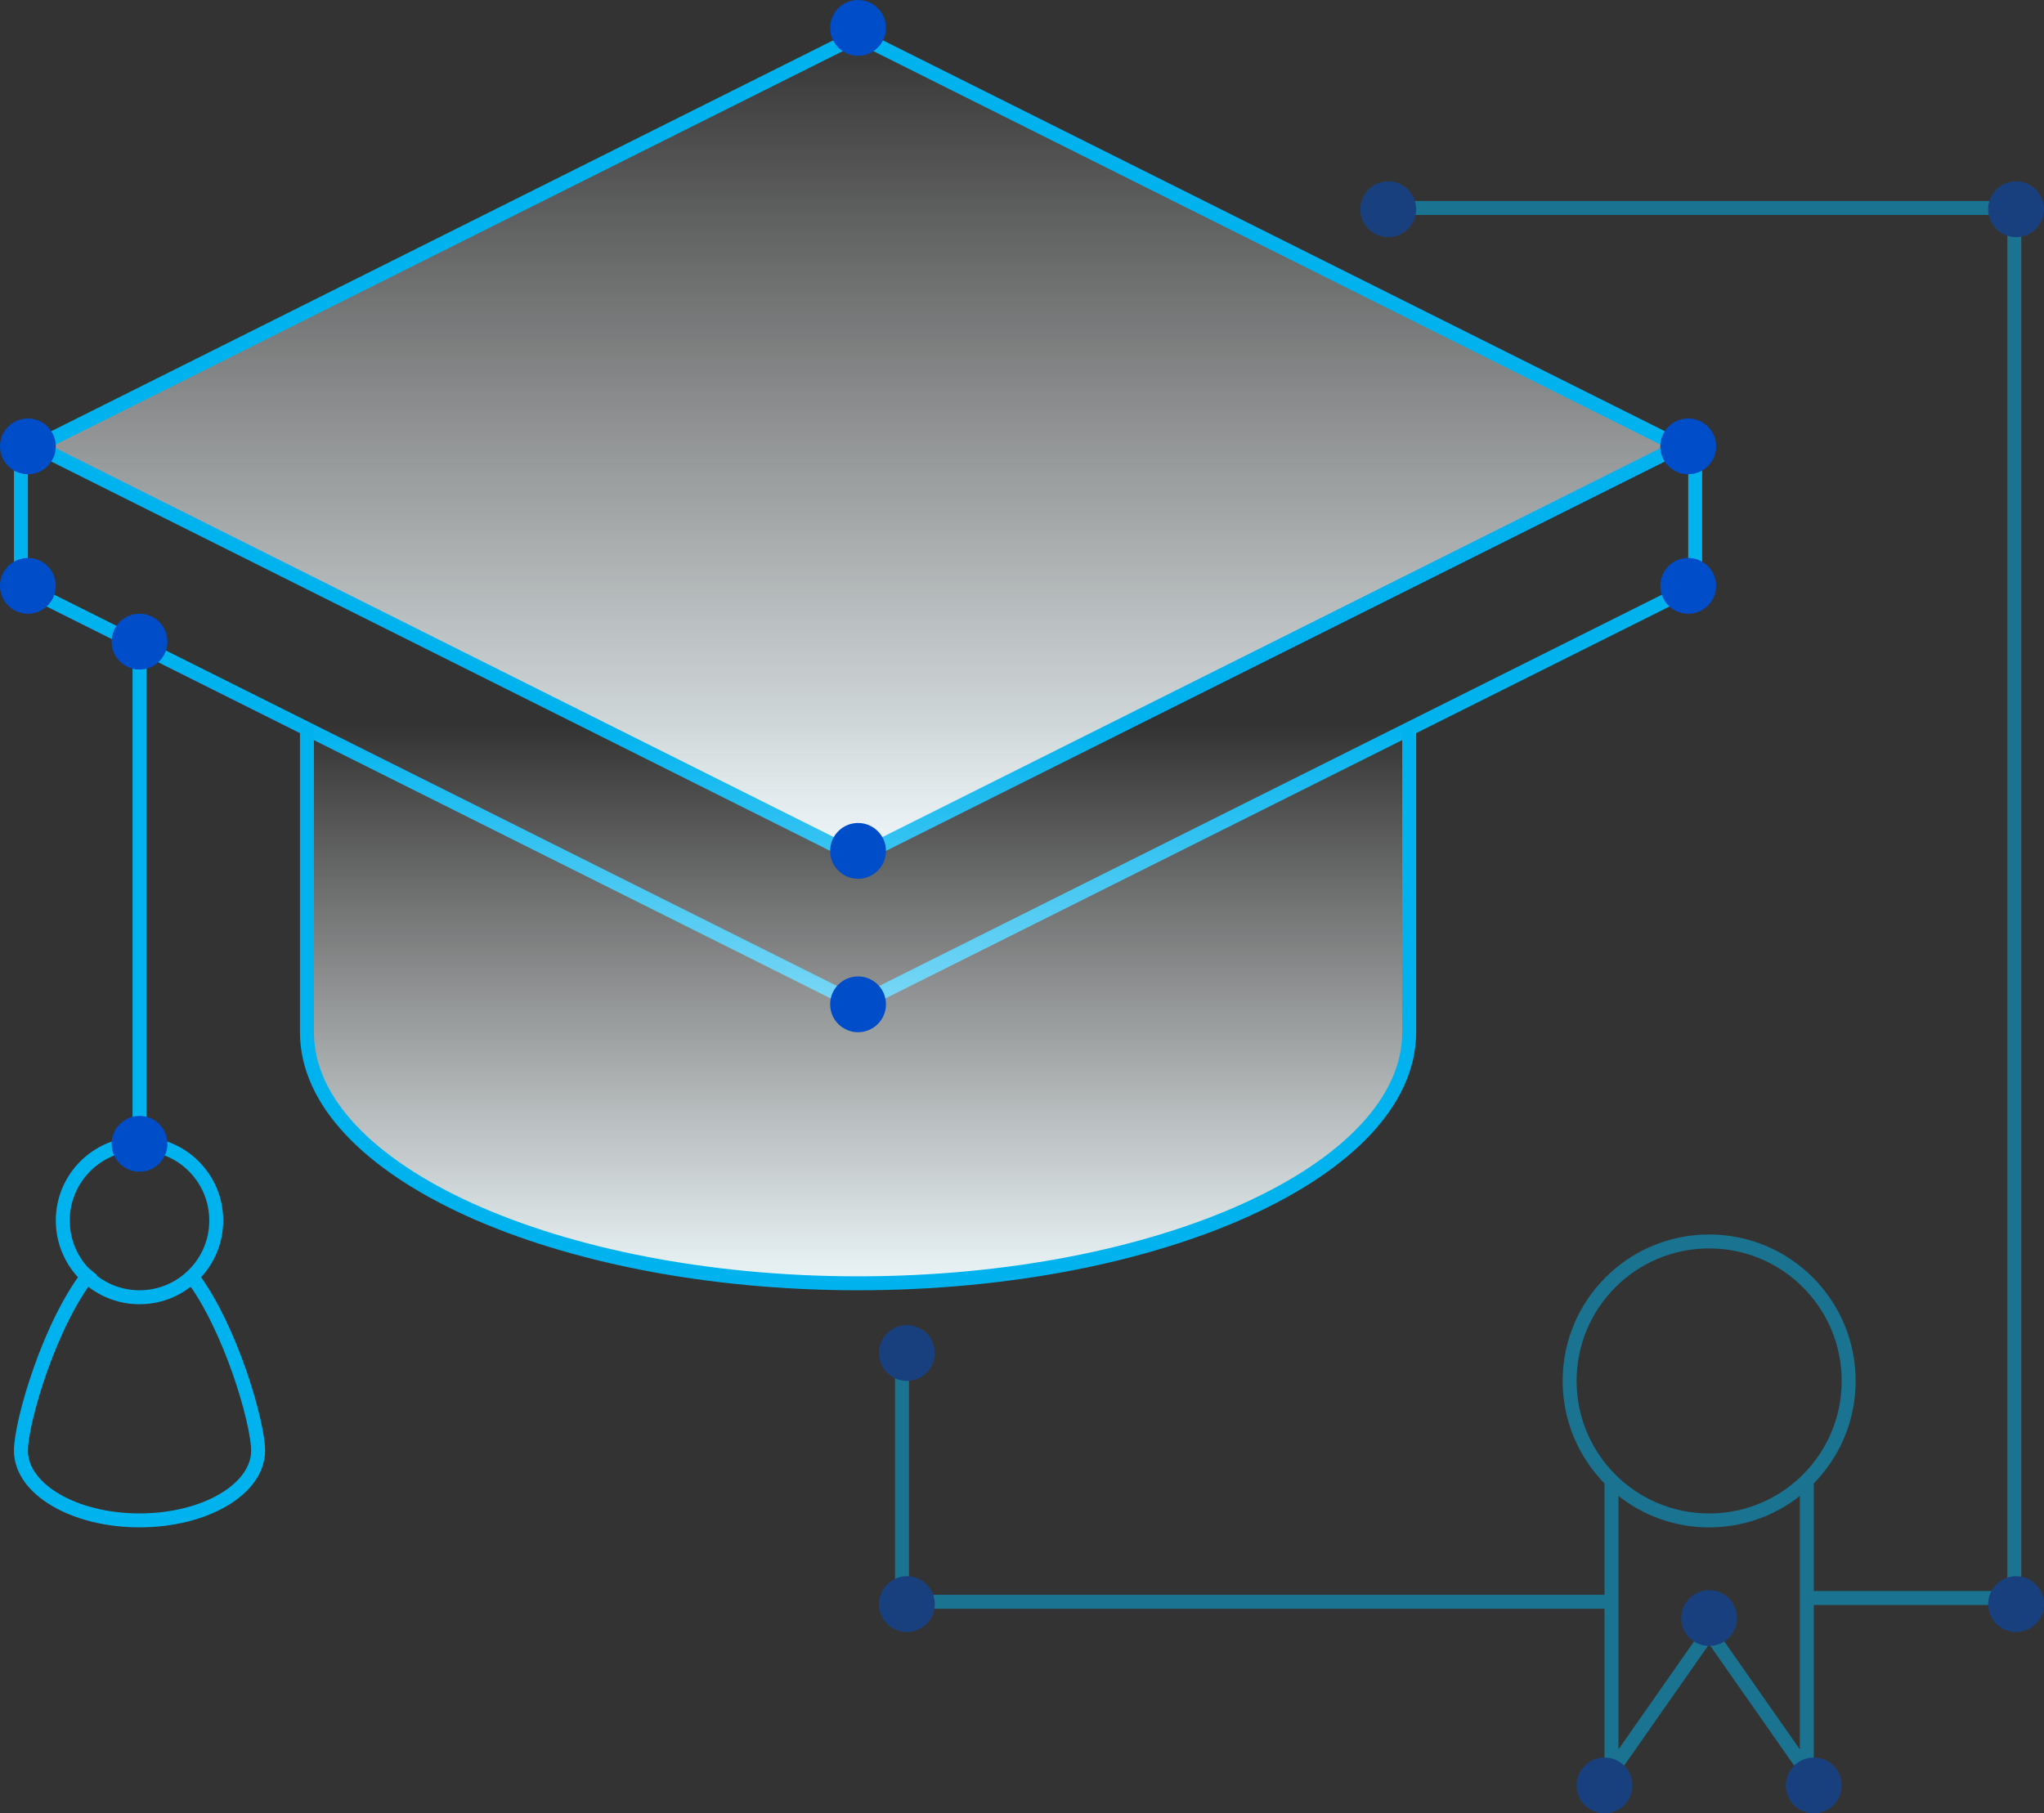<svg xmlns="http://www.w3.org/2000/svg" xmlns:xlink="http://www.w3.org/1999/xlink" viewBox="0 0 146.5 130"><rect x="0" y="0" width="146.5" height="130" fill="#333333" stroke="none"/><defs><style>.a,.g{fill:none;}.a,.d,.g{stroke:#00b3ef;}.a,.b,.d{stroke-miterlimit:10;}.b,.d{fill:url(#a);}.c,.i{fill:#00b3ef;}.e{fill:#004dc9;}.f{opacity:0.5;}.h,.i{stroke:none;}</style><linearGradient id="a" x1="0.5" x2="0.5" y2="1" gradientUnits="objectBoundingBox"><stop offset="0" stop-color="#fff" stop-opacity="0"/><stop offset="1" stop-color="#ebf5f8"/></linearGradient></defs><g transform="translate(-810.5 -4893)"><g transform="translate(812 4895)"><circle class="a" cx="5.5" cy="5.5" r="5.5" transform="translate(3 80)"/><path class="a" d="M5.073,0C2.085,3.622,0,10.859,0,12.9c0,2.761,3.806,5,8.5,5s8.5-2.239,8.5-5c0-1.98-1.956-8.832-4.794-12.552" transform="translate(0 89.097)"/><g class="b"><path class="h" d="M 60 59.441 L 1.118 30 L 60 0.559 L 118.882 30 L 60 59.441 Z"/><path class="i" d="M 60 1.118 L 2.236 30 L 60 58.882 L 117.764 30 L 60 1.118 M 60 0 L 120 30 L 60 60 L 0 30 L 60 0 Z"/></g><path class="a" d="M120,0V10L60,40,0,10V0" transform="translate(0 30)"/><rect class="c" width="1" height="36" transform="translate(8 44)"/><path class="d" d="M0,0V22c0,9.941,17.961,18,39.5,18S79,31.941,79,22V0" transform="translate(20.5 50)"/><circle class="e" cx="2" cy="2" r="2" transform="translate(-1.5 28)"/><circle class="e" cx="2" cy="2" r="2" transform="translate(117.5 28)"/><circle class="e" cx="2" cy="2" r="2" transform="translate(-1.5 38)"/><circle class="e" cx="2" cy="2" r="2" transform="translate(117.5 38)"/><circle class="e" cx="2" cy="2" r="2" transform="translate(58 68)"/><circle class="e" cx="2" cy="2" r="2" transform="translate(6.5 78)"/><circle class="e" cx="2" cy="2" r="2" transform="translate(6.5 42)"/><circle class="e" cx="2" cy="2" r="2" transform="translate(58 57)"/><circle class="e" cx="2" cy="2" r="2" transform="translate(58 -2)"/></g><g class="f"><circle class="a" cx="10" cy="10" r="10" transform="translate(923 4982)"/><path class="a" d="M14,0V21L7,11,0,21V0H0" transform="translate(926 4999)"/><path class="g" d="M3157.086,15732.91h45.786v99.652h-14.813" transform="translate(-2248 -10825)"/><path class="g" d="M3123.15,15815.325v17.507h50.634" transform="translate(-2248 -10825)"/><circle class="e" cx="2" cy="2" r="2" transform="translate(873.5 5006)"/><circle class="e" cx="2" cy="2" r="2" transform="translate(873.5 4988)"/><circle class="e" cx="2" cy="2" r="2" transform="translate(953 5006)"/><circle class="e" cx="2" cy="2" r="2" transform="translate(953 4906)"/><circle class="e" cx="2" cy="2" r="2" transform="translate(908 4906)"/><circle class="e" cx="2" cy="2" r="2" transform="translate(923.5 5019)"/><circle class="e" cx="2" cy="2" r="2" transform="translate(938.5 5019)"/><circle class="e" cx="2" cy="2" r="2" transform="translate(931 5007)"/></g></g></svg>